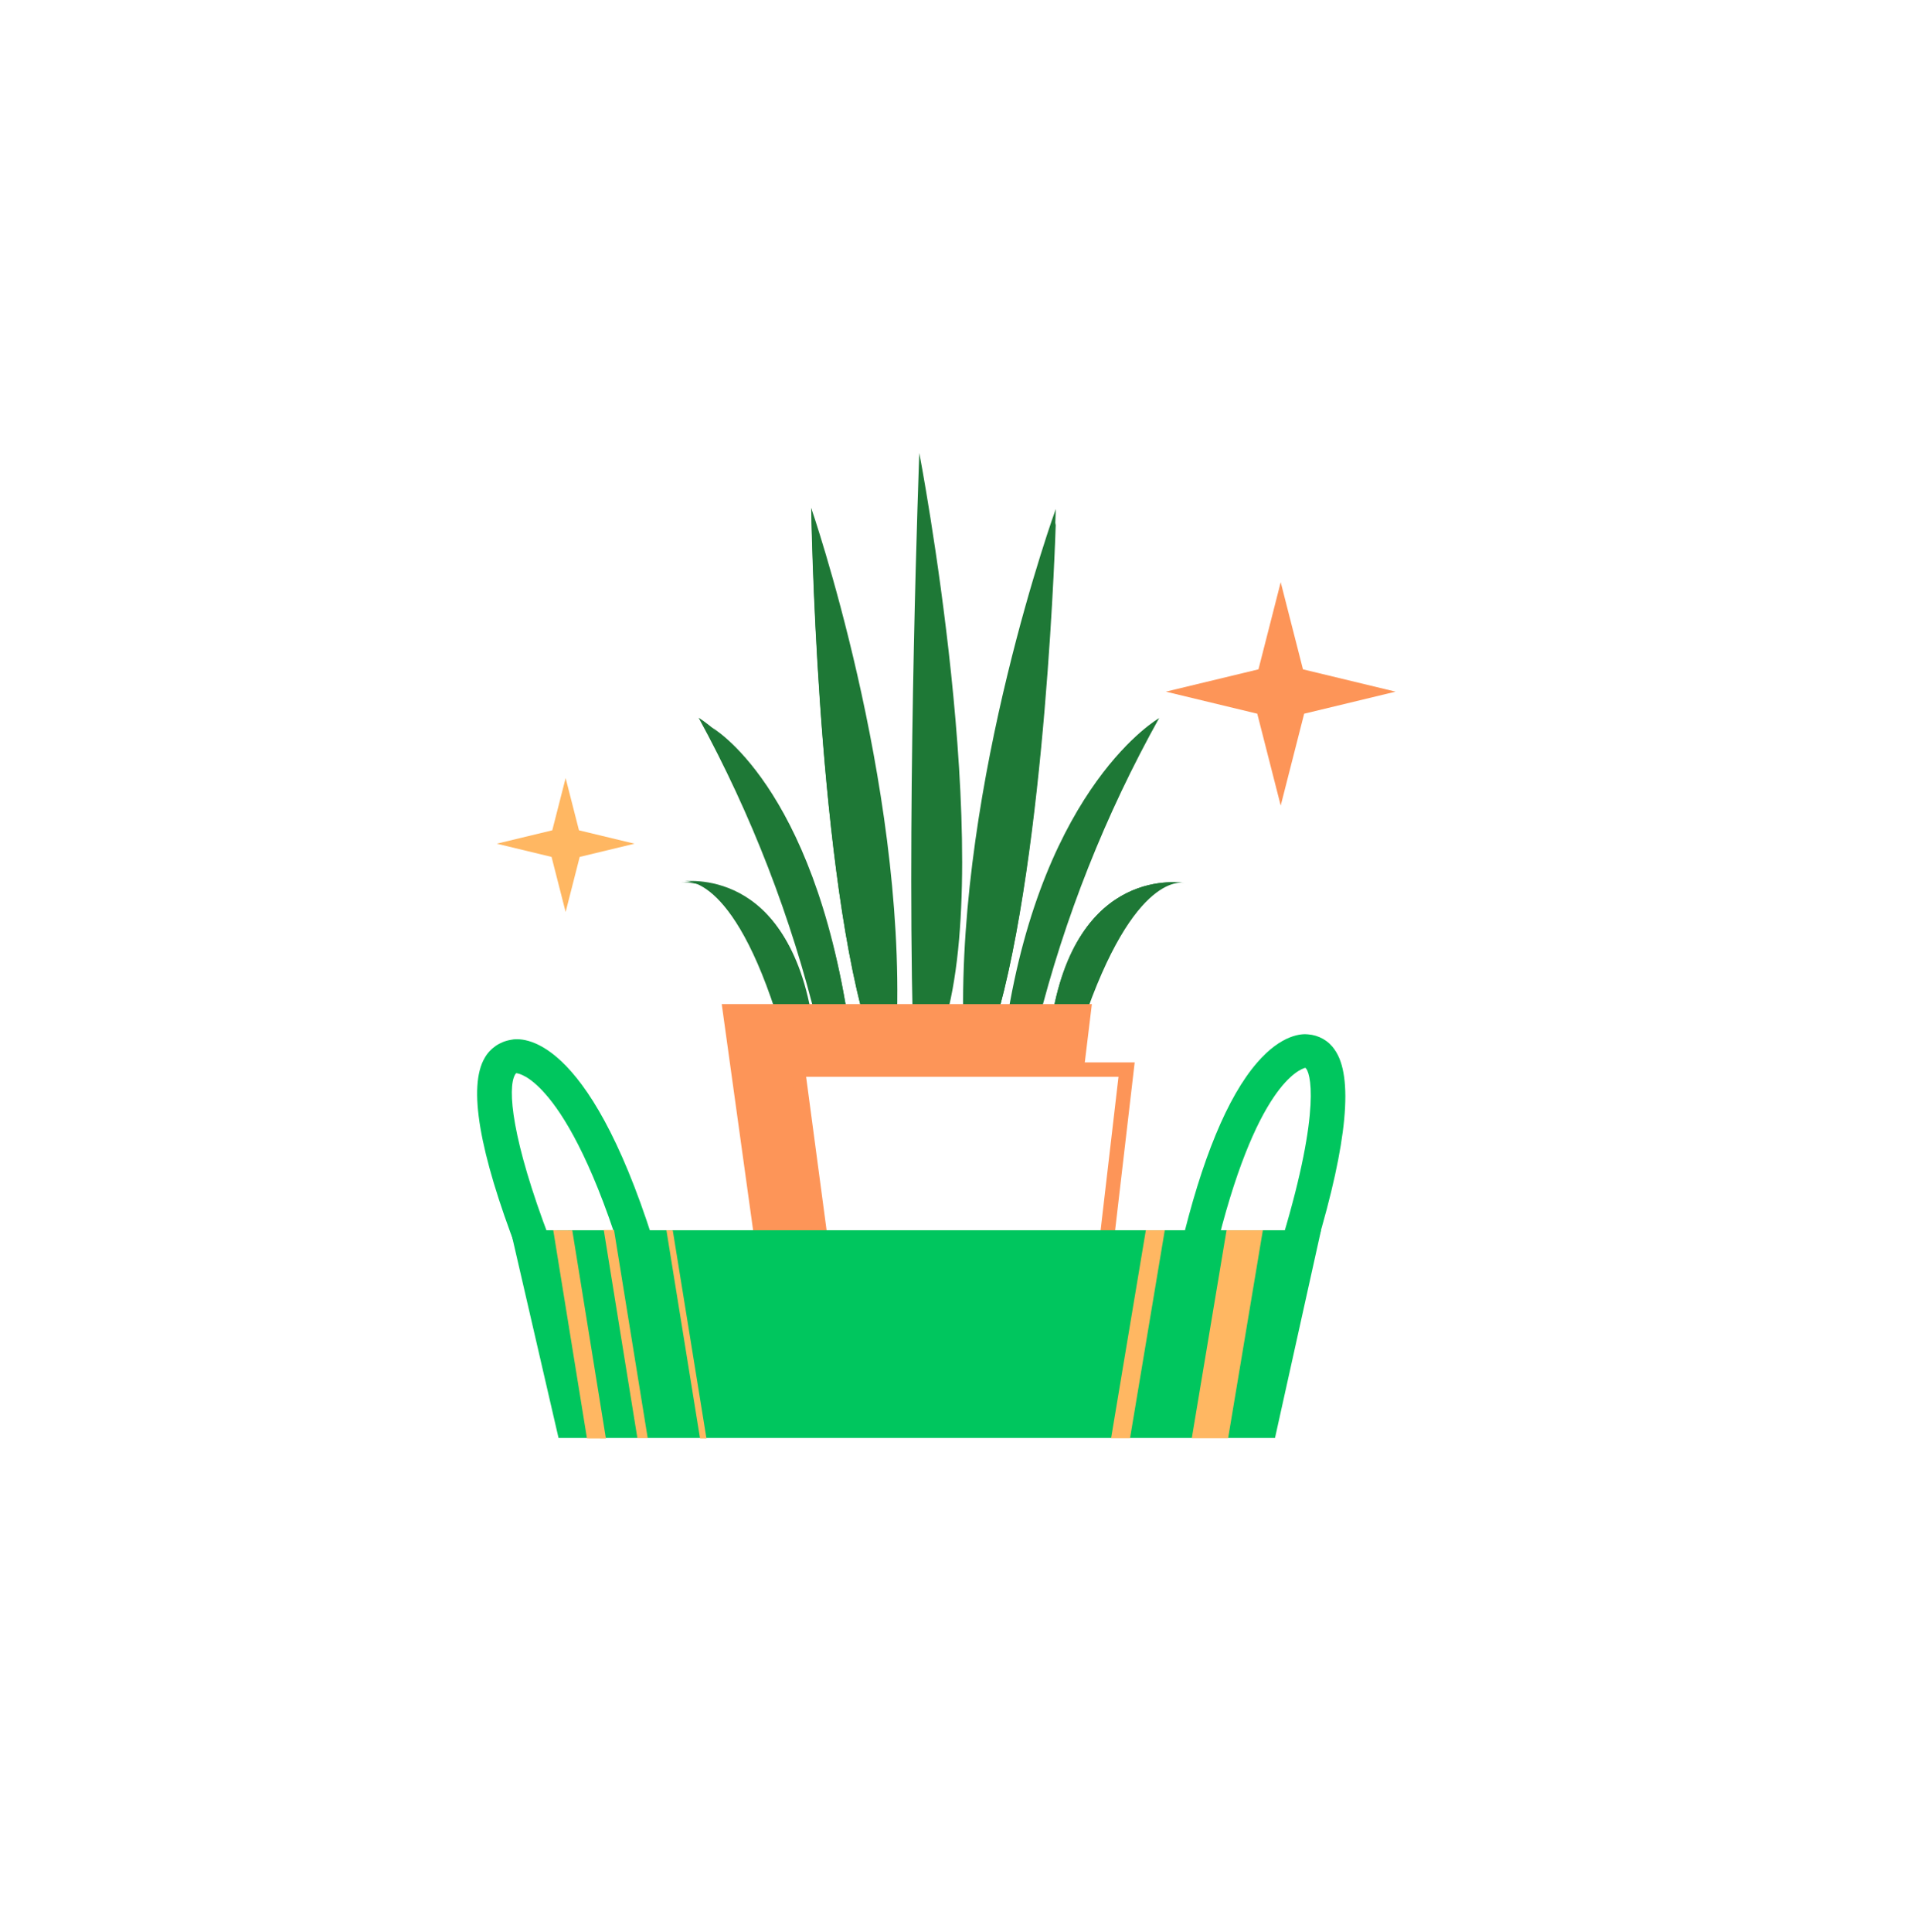 <?xml version="1.0" encoding="UTF-8"?>
<svg fill="none" viewBox="0 0 133 134" xmlns="http://www.w3.org/2000/svg">
<g filter="url(#a)">
<circle cx="65.5" cy="65" r="47.5" fill="#fff"/>
</g>
<path d="m90.482 49.505 6.343-1.529-6.426-1.548-1.544-6.044-1.544 6.044-6.426 1.548 6.343 1.529 1.627 6.373 1.627-6.373z" fill="#FD9558"/>
<path d="m40.219 59.439 3.803-0.917-3.853-0.928-0.926-3.624-0.926 3.624-3.853 0.928 3.803 0.917 0.976 3.821 0.976-3.821z" fill="#FFB762"/>
<path d="m69.816 71.038c2.598-16.659 10.604-21.228 10.604-21.228-3.731 6.697-6.561 13.831-8.421 21.228h-2.182z" fill="#1E7836"/>
<path d="m72.912 71.038c1.676-11.188 9.247-9.788 9.247-9.788s-3.442-0.967-7.065 9.788h-2.182z" fill="#1E7836"/>
<path d="m72.912 71.038c1.676-11.188 9.247-9.788 9.247-9.788s-5.214-0.967-8.831 9.788h-0.416z" fill="#1E7836"/>
<path d="m56.288 71.184c-1.344-11.235-8.952-10.04-8.952-10.04s3.466-0.89 6.764 9.958l2.188 0.082z" fill="#1E7836"/>
<path d="m56.408 71.078c-1.616-11.171-9.193-9.835-9.193-9.835s5.208-0.955 8.771 9.835h0.422z" fill="#1E7836"/>
<path d="m58.892 71.096c-2.453-16.677-10.423-21.31-10.423-21.31 3.673 6.726 6.442 13.882 8.241 21.293l2.182 0.018z" fill="#1E7836"/>
<path d="m58.892 71.097c-2.454-16.677-9.519-20.648-9.519-20.648s6.143 4.891 8.44 20.631l1.079 0.018z" fill="#1E7836"/>
<path d="m62.217 71.038c0.603-16.923-5.938-35.808-5.938-35.808s0.35 23.847 3.768 35.808h2.17z" fill="#1E7836"/>
<path d="m60.714 71.038c-1.429-15.523-4.419-35.808-4.419-35.808s0.338 23.847 3.756 35.808h0.663z" fill="#1E7836"/>
<path d="m66.835 71.038c-0.398-16.952 6.414-35.732 6.414-35.732s-0.651 23.823-4.22 35.732h-2.194z" fill="#1E7836"/>
<path d="m67.715 71.038c0.748-17.573 5.534-34.777 5.534-34.777s-0.651 22.845-4.22 34.783l-1.314-0.006z" fill="#1E7836"/>
<path d="m63.329 71.038c-0.404-16.935 0.452-39.616 0.452-39.616s5.311 27.689 1.736 39.616h-2.188z" fill="#1E7836"/>
<path d="m73.076 91.71h-19.941l-3.062-22.06h25.68l-2.677 22.06z" fill="#FD9558"/>
<path d="m78.162 74.191-2.379 20.41h-17.702l-2.724-20.41h22.805z" fill="#fff" stroke="#FD9558"/>
<path d="m88.218 99.466h-49.22l-3.195-13.836h55.478l-3.062 13.836z" fill="#00C65E"/>
<path d="m88.46 99.741h-49.709l-3.328-14.41h56.231l-3.195 14.41zm-49.226-0.586h48.738l2.936-13.256h-54.73l3.056 13.256z" fill="#00C65E"/>
<path d="m84.265 87.076-2.351-0.527c1.459-6.139 3.243-10.456 5.293-12.828 1.73-2.009 3.147-2.021 3.539-1.974 0.37 0.026 0.729 0.135 1.049 0.318 0.32 0.183 0.592 0.435 0.795 0.737 1.32 1.839 0.892 6.444-1.266 13.637l-2.315-0.656c2.676-8.927 1.905-11.499 1.549-11.715-0.344 0.094-3.466 1.107-6.293 13.01z" fill="#00C65E"/>
<path d="m35.896 86.79c-2.659-6.912-3.424-11.423-2.273-13.402 0.184-0.329 0.443-0.613 0.756-0.831 0.313-0.218 0.673-0.365 1.053-0.428 0.802-0.187 5.317-0.433 9.856 13.83l-2.303 0.691c-2.026-6.362-3.912-9.372-5.142-10.761-1.121-1.283-1.857-1.429-2.007-1.447-0.042 0-0.066 0.041-0.102 0.1-0.542 0.937-0.235 4.493 2.411 11.422l-2.248 0.826zm0-12.372h-0.048 0.048z" fill="#00C65E"/>
<path d="m44.222 99.758h0.717l-2.339-14.439h-0.711l2.333 14.439z" fill="#FFB762"/>
<path d="m40.724 99.776 1.314 0.006-2.333-14.439-1.32-0.006 2.339 14.439z" fill="#FFB762"/>
<path d="m48.569 99.776 0.446 0.006-2.339-14.439-0.44-0.006 2.333 14.439z" fill="#FFB762"/>
<path d="m78.4 99.764h-1.314l2.411-14.428h1.314l-2.411 14.428z" fill="#FFB762"/>
<path d="m85.205 99.764h-2.52l2.411-14.428h2.52l-2.411 14.428z" fill="#FFB762"/>
<defs>
<filter id="a" x="0" y=".5" width="133" height="133" color-interpolation-filters="sRGB" filterUnits="userSpaceOnUse">
<feFlood flood-opacity="0" result="BackgroundImageFix"/>
<feColorMatrix in="SourceAlpha" result="hardAlpha" values="0 0 0 0 0 0 0 0 0 0 0 0 0 0 0 0 0 0 127 0"/>
<feMorphology in="SourceAlpha" operator="dilate" radius="3" result="effect1_dropShadow_5137_20202"/>
<feOffset dx="1" dy="2"/>
<feGaussianBlur stdDeviation="8"/>
<feColorMatrix values="0 0 0 0 0.212 0 0 0 0 0.227 0 0 0 0 0.271 0 0 0 0.08 0"/>
<feBlend in2="BackgroundImageFix" result="effect1_dropShadow_5137_20202"/>
<feBlend in="SourceGraphic" in2="effect1_dropShadow_5137_20202" result="shape"/>
</filter>
</defs>
</svg>
